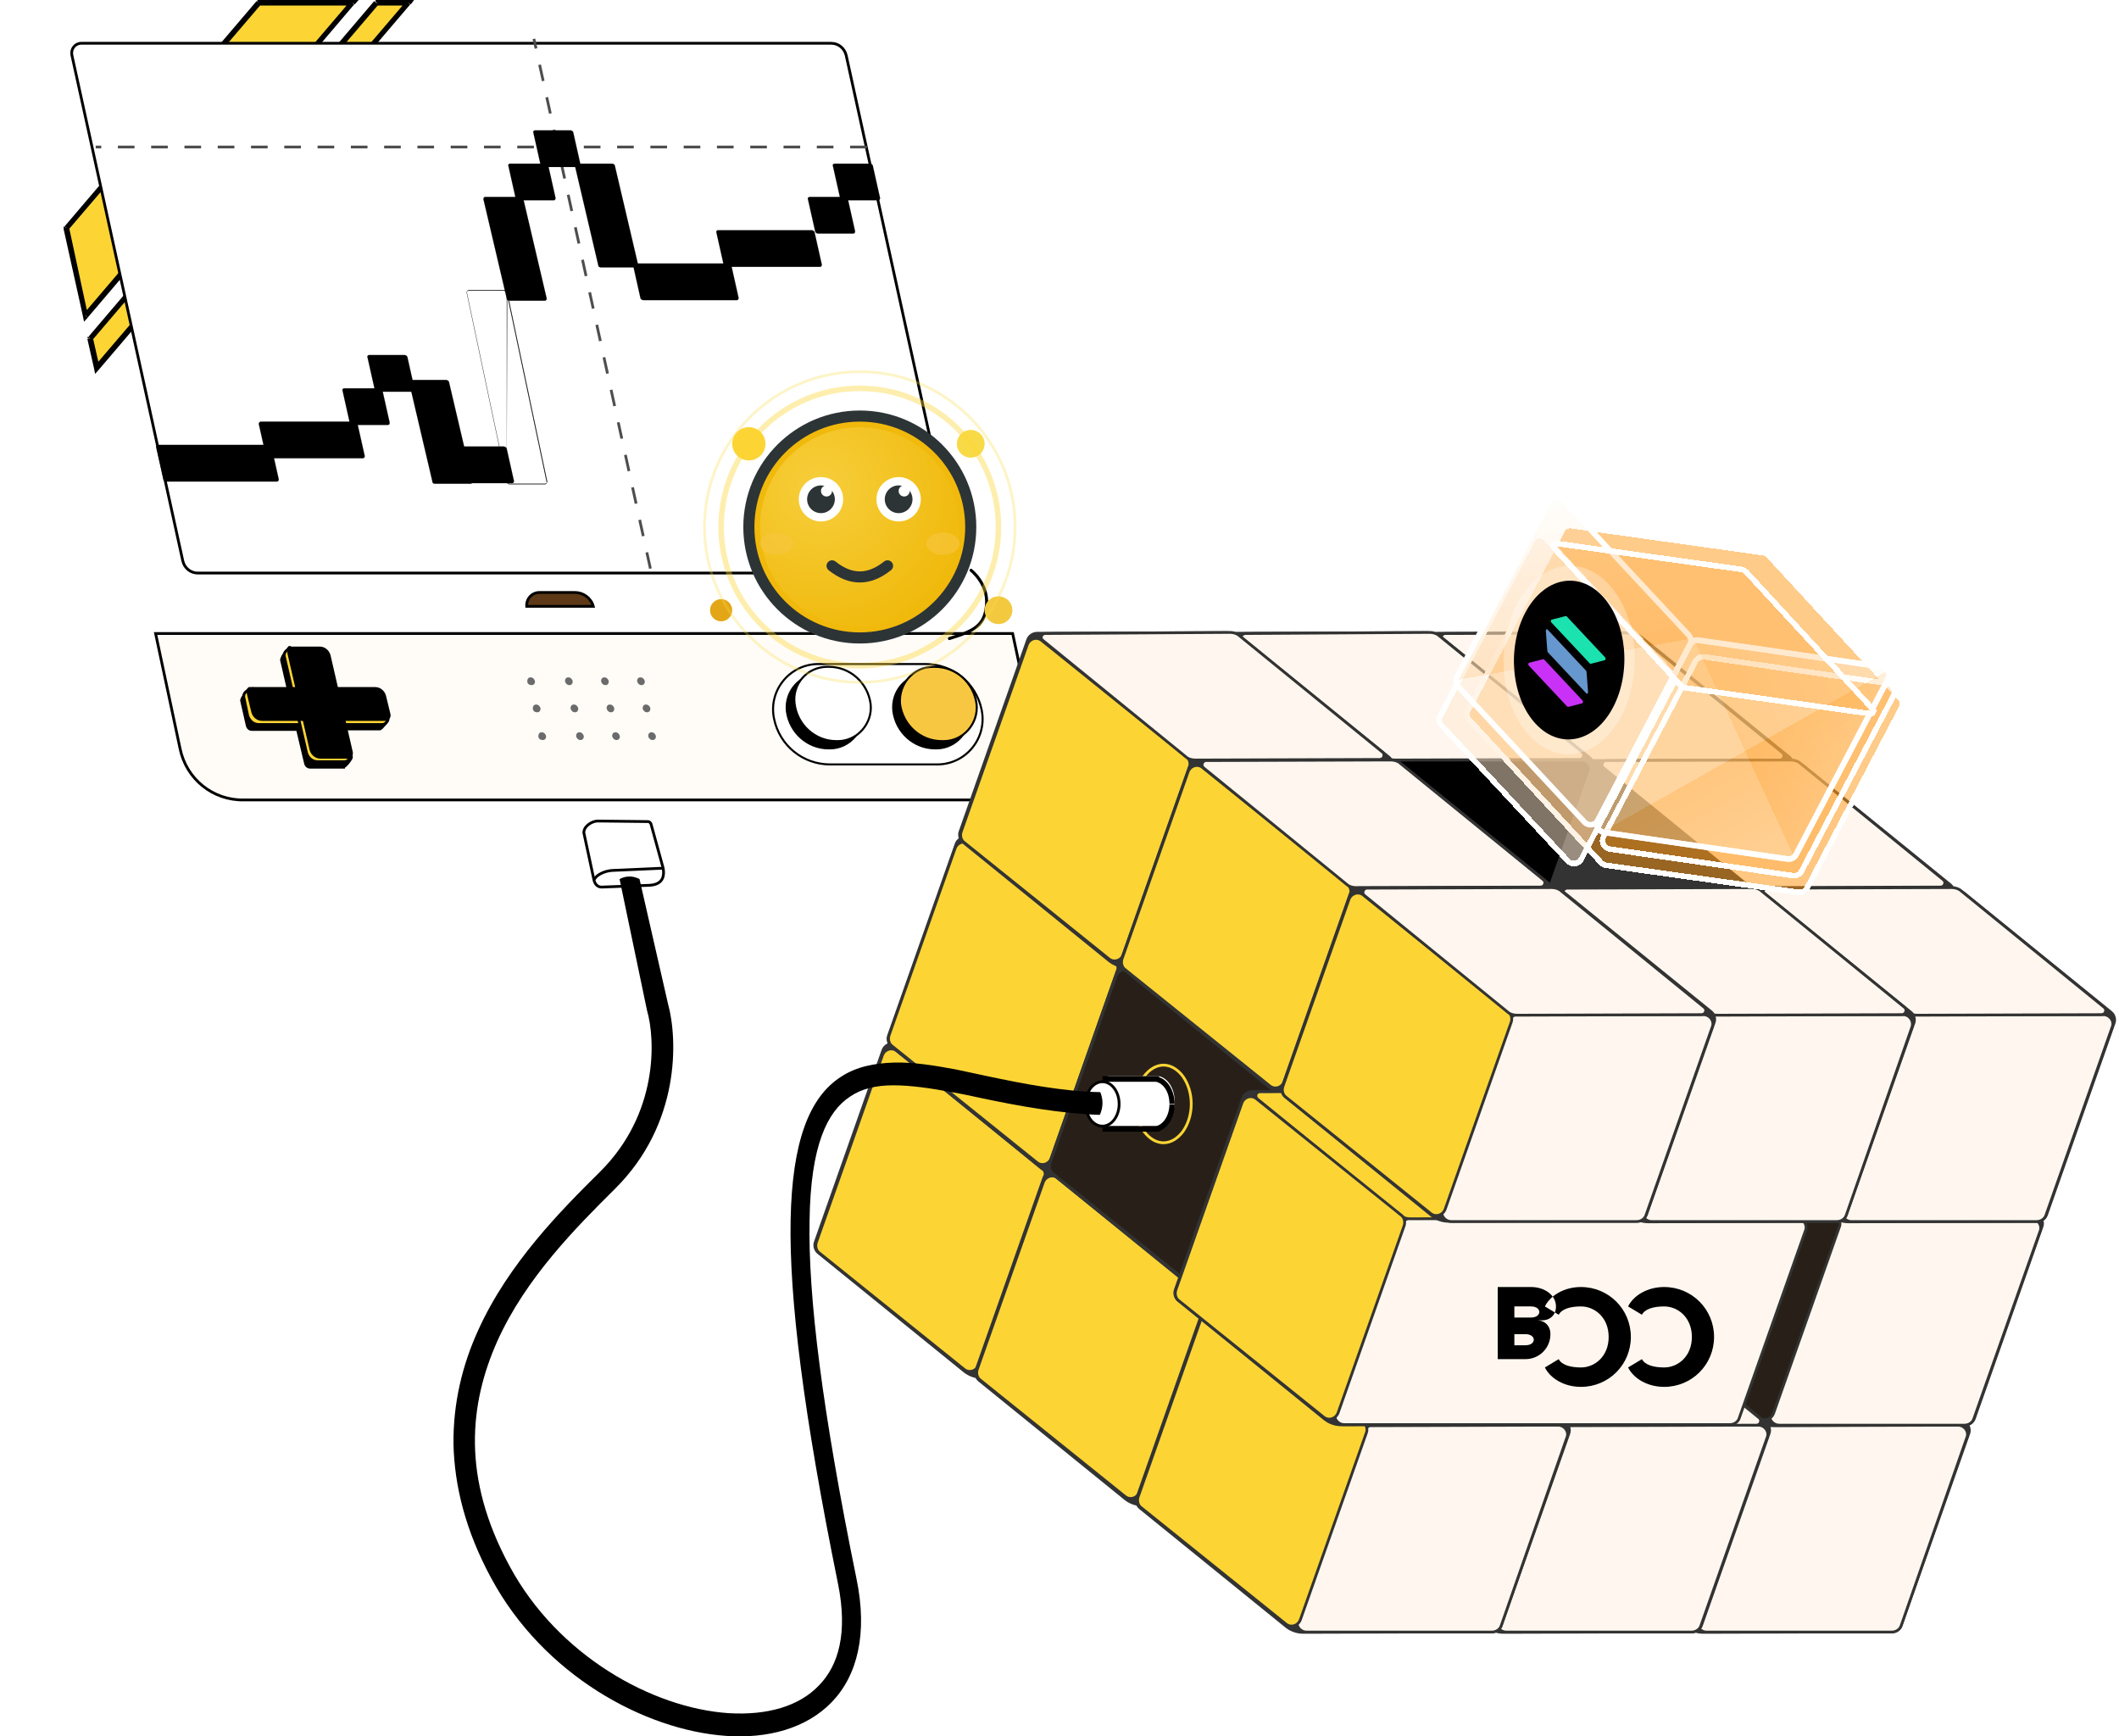<svg width="382" height="313" viewBox="0 0 382 313" fill="none" xmlns="http://www.w3.org/2000/svg">
<g id="Group 1321318929">
<path id="Vector_13" d="M32.451 134.899L28.051 114.199H182.551L186.951 134.799C187.951 139.599 184.351 144.199 179.351 144.199H43.951C38.351 144.299 33.551 140.399 32.451 134.899Z" fill="#FFFCF7" stroke="black" stroke-width="0.5"/>
<path id="Vector_14" d="M66.951 125.899C67.351 125.899 67.651 126.099 67.851 126.399C67.951 126.499 67.951 126.599 67.951 126.699C68.051 126.799 68.051 126.899 68.151 127.099L69.951 129.599V129.699C69.951 129.799 69.851 129.999 69.651 130.199C69.551 130.399 69.351 130.599 69.151 130.799C68.951 130.999 68.851 131.199 68.651 131.299C68.551 131.399 68.551 131.399 68.451 131.399H62.151L60.251 125.199L66.951 125.899ZM59.851 125.299L61.751 131.499H53.651L52.051 124.699L59.851 125.299ZM53.751 131.999H61.951L63.351 136.399C63.351 136.399 63.351 136.399 63.351 136.499C63.351 136.599 63.251 136.699 63.251 136.799C63.151 136.999 62.951 137.199 62.751 137.499C62.551 137.699 62.351 137.999 62.151 138.099C62.051 138.199 61.951 138.199 61.951 138.299H61.851H55.951C55.451 138.299 55.151 137.999 55.051 137.499L53.751 131.999ZM51.551 124.599L53.151 131.499H45.451C44.951 131.499 44.651 131.199 44.551 130.699L43.551 126.299V126.199C43.551 126.099 43.651 125.999 43.651 125.899C43.751 125.699 43.951 125.399 44.151 125.099C44.351 124.799 44.551 124.499 44.751 124.299C44.851 124.199 44.951 124.099 44.951 124.099C44.951 124.099 44.951 124.099 45.051 124.099L51.551 124.599ZM59.651 124.799L51.951 124.199L50.751 118.999C50.751 118.999 50.751 118.999 50.751 118.899C50.751 118.799 50.851 118.699 50.851 118.599C50.951 118.399 51.051 118.099 51.251 117.899C51.451 117.599 51.551 117.399 51.751 117.199C51.951 116.999 52.051 116.799 52.151 116.699C52.151 116.699 52.151 116.699 52.251 116.699L56.551 118.299C56.651 118.399 56.851 118.399 56.951 118.399C56.951 118.399 56.951 118.399 57.051 118.399C57.151 118.399 57.251 118.399 57.351 118.499C57.651 118.599 57.951 118.899 58.051 119.199L59.651 124.799Z" fill="black" stroke="black" stroke-width="0.5"/>
<path id="Vector_15" d="M43.951 125.7C43.851 125.1 44.251 124.5 44.951 124.5H67.051C67.951 124.5 68.751 125.1 69.051 126.1L69.851 129.4C69.951 130 69.551 130.6 68.851 130.6H46.651C45.751 130.6 44.951 130 44.651 129L43.951 125.7Z" fill="#FCD535" stroke="black" stroke-width="0.5"/>
<path id="Vector_16" d="M51.25 118.302C51.15 117.702 51.55 117.102 52.25 117.102H57.05C57.95 117.102 58.75 117.702 59.05 118.702L63.05 136.102C63.15 136.702 62.75 137.302 62.05 137.302H57.25C56.35 137.302 55.55 136.702 55.25 135.702L51.25 118.302Z" fill="#FCD535" stroke="black" stroke-width="0.5"/>
<path id="Vector_17" d="M45.55 124.102H67.65C68.45 124.102 69.15 124.702 69.35 125.502L70.15 128.802C70.25 129.302 69.85 129.702 69.45 129.702H47.25C46.45 129.702 45.75 129.102 45.55 128.302L44.75 125.002C44.65 124.502 45.05 124.102 45.55 124.102Z" fill="black" stroke="black" stroke-width="0.5"/>
<path id="Vector_18" d="M52.851 116.801H57.651C58.451 116.801 59.151 117.401 59.351 118.201L63.351 135.601C63.451 136.101 63.151 136.501 62.651 136.501H57.751C56.951 136.501 56.251 135.901 56.051 135.101L52.051 117.701C52.051 117.201 52.351 116.801 52.851 116.801Z" fill="black" stroke="black" stroke-width="0.5"/>
<path id="Vector_19" d="M103.65 106.801C105.15 106.801 106.55 107.801 106.95 109.301H94.95C94.85 108.001 95.85 106.801 97.25 106.801H103.65Z" fill="#5E3917" stroke="black" stroke-width="0.5"/>
<path id="Vector_20" fill-rule="evenodd" clip-rule="evenodd" d="M11.949 41.1L46.649 0.5H63.549L15.349 56.9L11.949 41.1ZM17.449 66.3L16.249 61L67.949 0.5H73.649L17.449 66.3Z" fill="#FCD535"/>
<path id="Vector_21" d="M11.949 41.1L11.549 40.8L11.449 41L11.549 41.2L11.949 41.1ZM46.649 0.5V0H46.449L46.349 0.2L46.649 0.5ZM63.549 0.5L63.949 0.8L64.649 0H63.549V0.5ZM15.349 56.9L14.949 57L15.149 58L15.849 57.2L15.349 56.9ZM17.449 66.3L16.949 66.4L17.149 67.4L17.849 66.6L17.449 66.3ZM16.249 61L15.849 60.7L15.749 60.8L15.849 61H16.249ZM67.949 0.5V0H67.749L67.649 0.2L67.949 0.5ZM73.649 0.5L74.049 0.8L74.649 0H73.549V0.5H73.649ZM12.349 41.4L47.049 0.8L46.249 0.2L11.649 40.8L12.349 41.4ZM46.649 1H63.549V0H46.649V1ZM63.149 0.2L15.049 56.6L15.849 57.2L63.849 0.8L63.149 0.2ZM15.849 56.8L12.449 41L11.449 41.2L14.949 57L15.849 56.8ZM17.949 66.2L16.749 60.9L15.749 61.1L16.949 66.4L17.949 66.2ZM16.649 61.3L68.249 0.8L67.449 0.2L15.949 60.7L16.649 61.3ZM67.949 1H73.649V0H67.949V1ZM73.249 0.2L17.049 66L17.849 66.6L73.949 0.8L73.249 0.2Z" fill="black"/>
<path id="Vector_22" d="M14.651 7.801H149.851C151.151 7.801 152.251 8.701 152.551 10.001L172.551 101.201C172.751 102.301 171.951 103.301 170.851 103.301H35.651C34.351 103.301 33.251 102.401 32.951 101.101L12.951 9.901C12.751 8.801 13.551 7.801 14.651 7.801Z" fill="white" stroke="black" stroke-width="0.5"/>
<path id="Vector_23" d="M147.55 119.699H166.85C171.75 119.699 175.95 123.099 176.95 127.899C178.05 132.999 174.15 137.799 168.95 137.799H149.65C144.75 137.799 140.55 134.399 139.55 129.599C138.45 124.499 142.35 119.699 147.55 119.699Z" fill="white" stroke="black" stroke-width="0.368"/>
<path id="Vector_24" d="M147.751 121.5H148.051C151.851 121.5 155.051 124.4 155.551 128.2C155.951 131.7 153.151 134.9 149.651 134.9H149.351C145.551 134.9 142.351 132 141.851 128.2C141.451 124.6 144.251 121.5 147.751 121.5Z" fill="black" stroke="black" stroke-width="0.368"/>
<path id="Vector_25" d="M149.149 120.199H149.449C153.249 120.199 156.449 123.099 156.949 126.899C157.349 130.399 154.549 133.599 151.049 133.599H150.749C146.949 133.599 143.749 130.699 143.249 126.899C142.749 123.299 145.549 120.199 149.149 120.199Z" fill="white" stroke="black" stroke-width="0.368"/>
<path id="Vector_26" d="M166.949 121.5H167.249C171.049 121.5 174.249 124.4 174.749 128.2C175.149 131.7 172.349 134.9 168.849 134.9H168.549C164.749 134.9 161.549 132 161.049 128.2C160.649 124.6 163.349 121.5 166.949 121.5Z" fill="black" stroke="black" stroke-width="0.368"/>
<path id="Vector_27" d="M168.249 120.199H168.549C172.349 120.199 175.549 123.099 176.049 126.899C176.449 130.399 173.649 133.599 170.149 133.599H169.749C165.949 133.599 162.749 130.699 162.249 126.899C161.949 123.299 164.649 120.199 168.249 120.199Z" fill="#F8C742" stroke="black" stroke-width="0.368"/>
<path id="Vector_28" d="M95.051 122.802C95.051 122.402 95.251 122.102 95.651 122.102C96.051 122.102 96.351 122.402 96.451 122.802C96.451 123.202 96.251 123.502 95.851 123.502C95.351 123.502 95.051 123.202 95.051 122.802Z" fill="#6B6B6B"/>
<path id="Vector_29" d="M101.85 122.802C101.85 122.402 102.05 122.102 102.45 122.102C102.85 122.102 103.15 122.402 103.25 122.802C103.25 123.202 103.05 123.502 102.65 123.502C102.25 123.502 101.95 123.202 101.85 122.802Z" fill="#6B6B6B"/>
<path id="Vector_30" d="M108.35 122.802C108.35 122.402 108.55 122.102 108.95 122.102C109.35 122.102 109.65 122.402 109.75 122.802C109.75 123.202 109.55 123.502 109.15 123.502C108.75 123.502 108.45 123.202 108.35 122.802Z" fill="#6B6B6B"/>
<path id="Vector_31" d="M114.85 122.802C114.85 122.402 115.05 122.102 115.45 122.102C115.85 122.102 116.15 122.402 116.25 122.802C116.25 123.202 116.05 123.502 115.65 123.502C115.25 123.502 114.95 123.202 114.85 122.802Z" fill="#6B6B6B"/>
<path id="Vector_32" d="M96.051 127.7C96.051 127.3 96.251 127 96.651 127C97.051 127 97.351 127.3 97.451 127.7C97.451 128.1 97.251 128.4 96.851 128.4C96.351 128.4 96.051 128.1 96.051 127.7Z" fill="#6B6B6B"/>
<path id="Vector_33" d="M102.85 127.7C102.85 127.3 103.05 127 103.45 127C103.85 127 104.15 127.3 104.25 127.7C104.25 128.1 104.05 128.4 103.65 128.4C103.25 128.4 102.95 128.1 102.85 127.7Z" fill="#6B6B6B"/>
<path id="Vector_34" d="M109.35 127.7C109.35 127.3 109.55 127 109.95 127C110.35 127 110.65 127.3 110.75 127.7C110.75 128.1 110.55 128.4 110.15 128.4C109.75 128.4 109.45 128.1 109.35 127.7Z" fill="#6B6B6B"/>
<path id="Vector_35" d="M115.85 127.7C115.85 127.3 116.05 127 116.45 127C116.85 127 117.15 127.3 117.25 127.7C117.25 128.1 117.05 128.4 116.65 128.4C116.25 128.4 115.95 128.1 115.85 127.7Z" fill="#6B6B6B"/>
<path id="Vector_36" d="M97.051 132.7C97.051 132.3 97.251 132 97.651 132C98.051 132 98.351 132.3 98.451 132.7C98.451 133.1 98.251 133.4 97.851 133.4C97.351 133.4 97.051 133.1 97.051 132.7Z" fill="#6B6B6B"/>
<path id="Vector_37" d="M103.85 132.7C103.85 132.3 104.05 132 104.45 132C104.85 132 105.15 132.3 105.25 132.7C105.25 133.1 105.05 133.4 104.65 133.4C104.25 133.4 103.95 133.1 103.85 132.7Z" fill="#6B6B6B"/>
<path id="Vector_38" d="M110.35 132.7C110.35 132.3 110.55 132 110.95 132C111.35 132 111.65 132.3 111.75 132.7C111.75 133.1 111.55 133.4 111.15 133.4C110.75 133.4 110.45 133.1 110.35 132.7Z" fill="#6B6B6B"/>
<path id="Vector_39" d="M116.85 132.7C116.85 132.3 117.05 132 117.45 132C117.85 132 118.15 132.3 118.25 132.7C118.25 133.1 118.05 133.4 117.65 133.4C117.25 133.4 116.95 133.1 116.85 132.7Z" fill="#6B6B6B"/>
<path id="Vector_40" d="M117.25 102.5L96.25 7" stroke="#4E4E4E" stroke-width="0.5" stroke-dasharray="3 3"/>
<path id="Vector_41" d="M156.25 26.5H17.25" stroke="#4E4E4E" stroke-width="0.5" stroke-dasharray="3 3"/>
<path id="Vector_42" d="M28.55 80.199H48.45C48.65 80.199 48.95 80.399 48.95 80.599L50.25 86.399C50.25 86.599 50.15 86.799 49.95 86.799H29.95C29.75 86.799 29.45 86.599 29.45 86.399L28.15 80.599C28.15 80.399 28.35 80.199 28.55 80.199Z" fill="black" stroke="black" stroke-width="0.022"/>
<path id="Vector_43" d="M47.05 76H63.95C64.15 76 64.45 76.2 64.45 76.4L65.75 82.2C65.75 82.4 65.65 82.6 65.45 82.6H48.45C48.25 82.6 47.95 82.4 47.95 82.2L46.65 76.4C46.65 76.2 46.85 76 47.05 76Z" fill="black" stroke="black" stroke-width="0.022"/>
<path id="Vector_44" d="M129.45 41.5H146.35C146.55 41.5 146.85 41.7 146.85 41.9L148.15 47.7C148.15 47.9 148.05 48.1 147.85 48.1H130.95C130.75 48.1 130.45 47.9 130.45 47.7L129.15 41.9C129.05 41.7 129.25 41.5 129.45 41.5Z" fill="black" stroke="black" stroke-width="0.022"/>
<path id="Vector_45" d="M114.45 47.5H131.35C131.55 47.5 131.85 47.7 131.85 47.9L133.15 53.7C133.15 53.9 133.05 54.1 132.85 54.1H115.95C115.75 54.1 115.45 53.9 115.45 53.7L114.15 47.9C114.05 47.7 114.25 47.5 114.45 47.5Z" fill="black" stroke="black" stroke-width="0.022"/>
<path id="Vector_46" d="M62.049 70H68.449C68.649 70 68.949 70.2 68.949 70.4L70.249 76.2C70.249 76.4 70.149 76.6 69.949 76.6H63.549C63.349 76.6 63.049 76.4 63.049 76.2L61.749 70.4C61.649 70.2 61.849 70 62.049 70Z" fill="black" stroke="black" stroke-width="0.022"/>
<path id="Vector_47" d="M91.95 29.5H98.35C98.55 29.5 98.85 29.7 98.85 29.9L100.15 35.7C100.15 35.9 100.05 36.1 99.85 36.1H93.45C93.25 36.1 92.95 35.9 92.95 35.7L91.65 29.9C91.55 29.7 91.75 29.5 91.95 29.5Z" fill="black" stroke="black" stroke-width="0.022"/>
<path id="Vector_48" d="M145.95 35.5H152.35C152.55 35.5 152.85 35.7 152.85 35.9L154.15 41.7C154.15 41.9 154.05 42.1 153.85 42.1H147.45C147.25 42.1 146.95 41.9 146.95 41.7L145.65 35.9C145.55 35.7 145.75 35.5 145.95 35.5Z" fill="black" stroke="black" stroke-width="0.022"/>
<path id="Vector_49" d="M66.549 64H72.949C73.149 64 73.449 64.2 73.449 64.4L74.749 70.2C74.749 70.4 74.649 70.6 74.449 70.6H68.049C67.849 70.6 67.549 70.4 67.549 70.2L66.249 64.4C66.149 64.2 66.349 64 66.549 64Z" fill="black" stroke="black" stroke-width="0.022"/>
<path id="Vector_50" d="M96.45 23.5H102.85C103.05 23.5 103.35 23.7 103.35 23.9L104.65 29.7C104.65 29.9 104.55 30.1 104.35 30.1H97.95C97.75 30.1 97.45 29.9 97.45 29.7L96.15 23.9C96.05 23.7 96.25 23.5 96.45 23.5Z" fill="black" stroke="black" stroke-width="0.022"/>
<path id="Vector_51" d="M150.45 29.5H156.85C157.05 29.5 157.35 29.7 157.35 29.9L158.65 35.7C158.65 35.9 158.55 36.1 158.35 36.1H151.95C151.75 36.1 151.45 35.9 151.45 35.7L150.15 29.9C150.05 29.7 150.25 29.5 150.45 29.5Z" fill="black" stroke="black" stroke-width="0.022"/>
<path id="Vector_52" d="M82.95 80.5H90.85C91.05 80.5 91.35 80.7 91.35 80.9L92.65 86.7C92.65 86.9 92.55 87.1 92.35 87.1H84.45C84.25 87.1 83.95 86.9 83.95 86.7L82.65 80.9C82.55 80.7 82.75 80.5 82.95 80.5Z" fill="black" stroke="black" stroke-width="0.022"/>
<path id="Vector_53" d="M77.95 86.8L73.75 68.9C73.75 68.7 73.85 68.5 74.05 68.5H80.45C80.65 68.5 80.95 68.7 80.95 68.9L85.15 86.8C85.15 87 85.05 87.2 84.85 87.2H78.45C78.15 87.2 77.95 87.1 77.95 86.8Z" fill="black" stroke="black" stroke-width="0.022"/>
<path id="Vector_54" d="M91.35 53.8L87.15 35.9C87.15 35.7 87.25 35.5 87.45 35.5H93.85C94.05 35.5 94.35 35.7 94.35 35.9L98.55 53.8C98.55 54 98.45 54.2 98.25 54.2H91.85C91.65 54.2 91.35 54.1 91.35 53.8Z" fill="black" stroke="black" stroke-width="0.022"/>
<path id="Vector_55" d="M107.85 47.8L103.65 29.9C103.65 29.7 103.75 29.5 103.95 29.5H110.35C110.55 29.5 110.85 29.7 110.85 29.9L115.05 47.8C115.05 48 114.95 48.2 114.75 48.2H108.35C108.15 48.2 107.85 48.1 107.85 47.8Z" fill="black" stroke="black" stroke-width="0.022"/>
<g id="Vector_56">
<path d="M91.35 86.801L84.15 52.701C84.15 52.501 84.25 52.301 84.55 52.301H90.95C91.25 52.301 91.45 52.501 91.45 52.701M91.35 86.801C91.45 87.001 91.65 87.201 91.85 87.201H98.25C98.45 87.201 98.65 87.001 98.65 86.801L91.45 52.701M91.35 52.801L98.55 86.901C98.55 87.101 98.45 87.301 98.25 87.301H91.85C91.65 87.301 91.35 87.101 91.35 86.901M91.35 52.801C91.25 52.601 91.05 52.401 90.85 52.401H84.45C84.25 52.401 84.05 52.601 84.15 52.801L91.35 86.901" fill="black"/>
<path d="M91.35 86.801L84.15 52.701C84.15 52.501 84.25 52.301 84.55 52.301H90.95C91.25 52.301 91.45 52.501 91.45 52.701L98.65 86.801C98.65 87.001 98.45 87.201 98.25 87.201H91.85C91.65 87.201 91.45 87.001 91.35 86.801ZM91.35 52.801L98.55 86.901C98.55 87.101 98.45 87.301 98.25 87.301H91.85C91.65 87.301 91.35 87.101 91.35 86.901L84.15 52.801C84.05 52.601 84.25 52.401 84.45 52.401H90.85C91.05 52.401 91.25 52.601 91.35 52.801Z" stroke="black" stroke-width="0.022"/>
</g>
<path id="Vector_57" d="M175.05 102.801C175.05 102.801 178.15 105.201 177.85 109.001C177.55 112.701 175.75 113.701 171.15 115.101" stroke="black" stroke-width="0.55" stroke-miterlimit="10" stroke-linecap="round" stroke-linejoin="round"/>

<!-- 可爱的现代风格角色 - 适配BSC配色 -->
<!-- 主体 -->
<circle cx="155" cy="95" r="20" fill="#F0B90B" stroke="#2D3436" stroke-width="2"/>
<!-- 渐变效果 -->
<circle cx="155" cy="95" r="18" fill="url(#characterGradient)" opacity="0.8"/>
<!-- 眼睛 -->
<circle cx="148" cy="90" r="4" fill="#FFFFFF"/>
<circle cx="162" cy="90" r="4" fill="#FFFFFF"/>
<circle cx="148" cy="90" r="2.5" fill="#2D3436"/>
<circle cx="162" cy="90" r="2.5" fill="#2D3436"/>
<!-- 眼睛高光 -->
<circle cx="149" cy="88.5" r="1" fill="#FFFFFF"/>
<circle cx="163" cy="88.5" r="1" fill="#FFFFFF"/>
<!-- 腮红 -->
<ellipse cx="140" cy="98" rx="3" ry="2" fill="#F8C742" opacity="0.6"/>
<ellipse cx="170" cy="98" rx="3" ry="2" fill="#F8C742" opacity="0.6"/>
<!-- 嘴巴 -->
<path d="M150 102 Q155 106 160 102" stroke="#2D3436" stroke-width="2" fill="none" stroke-linecap="round"/>
<!-- 装饰元素 -->
<circle cx="135" cy="80" r="3" fill="#FCD535"/>
<circle cx="175" cy="80" r="2.5" fill="#F8DA47"/>
<circle cx="130" cy="110" r="2" fill="#E3A616"/>
<circle cx="180" cy="110" r="2.5" fill="#F3C940"/>
<!-- 光环效果 -->
<circle cx="155" cy="95" r="25" fill="none" stroke="#FCD535" stroke-width="1" opacity="0.4"/>
<circle cx="155" cy="95" r="28" fill="none" stroke="#F8DA47" stroke-width="0.5" opacity="0.3"/>

<!-- 定义渐变 -->
<defs>
  <radialGradient id="characterGradient" cx="0.3" cy="0.3" r="0.8">
    <stop offset="0%" stop-color="#F8D347"/>
    <stop offset="100%" stop-color="#F0B90B"/>
  </radialGradient>
</defs>
<path id="Vector_92" d="M107.75 148L116.85 148.1C117.05 148.1 117.25 148.3 117.35 148.5L119.55 156.5C120.05 159.3 117.95 159.6 116.65 159.6L108.65 159.9C107.45 160 107.15 159 107.05 158.5L105.25 150.1C105.25 148.9 106.75 148 107.75 148Z" fill="white" stroke="black" stroke-width="0.5"/>
<path id="Vector_93" d="M119.55 156.5L110.55 156.9C109.75 156.9 107.85 157.3 107.15 158.5" stroke="black" stroke-width="0.5"/>
<path id="Vector_94" d="M270.15 188.901C269.25 188.201 268.15 187.801 266.95 187.801L232.95 187.901C232.15 187.901 231.35 188.401 231.05 189.201L218.85 223.801C218.55 224.601 218.85 225.501 219.45 226.001L245.85 247.401C246.75 248.101 247.85 248.501 249.05 248.501L283.05 248.401C283.85 248.401 284.65 247.901 284.95 247.101L297.15 212.501C297.45 211.701 297.15 210.801 296.55 210.301L270.15 188.901Z" fill="#333333"/>
<path id="Vector_95" d="M261.549 211H294.949C296.149 211 297.049 212.2 296.549 213.3L284.749 247.1C284.549 247.8 283.849 248.3 283.049 248.3H249.649C248.449 248.3 247.549 247.1 248.049 246L259.949 212.3C260.149 211.5 260.849 211 261.549 211Z" fill="#FFF7EF" stroke="#333333" stroke-width="0.5"/>
<path id="Vector_96" d="M259.851 210.398L233.851 189.498C232.951 188.698 231.551 189.098 231.151 190.298L219.251 223.998C219.051 224.698 219.251 225.498 219.851 225.898L245.851 246.798C246.751 247.598 248.151 247.198 248.551 245.998L260.451 212.298C260.651 211.598 260.451 210.898 259.851 210.398Z" fill="#FCD535" stroke="#333333" stroke-width="0.5"/>
<path id="Vector_97" d="M234.449 188.202L267.749 188.102C268.349 188.102 269.049 188.302 269.449 188.702L295.249 209.702C295.749 210.102 295.449 211.002 294.749 211.002L261.449 211.102C260.849 211.102 260.149 210.902 259.749 210.502L233.949 189.502C233.449 189.102 233.749 188.202 234.449 188.202Z" fill="#FFF7EF" stroke="#333333" stroke-width="0.5"/>
<path id="Vector_98" d="M283.349 151.702C282.449 151.002 281.349 150.602 280.149 150.602L246.149 150.702C245.349 150.702 244.549 151.202 244.249 152.002L232.049 186.602C231.749 187.402 232.049 188.302 232.649 188.802L259.049 210.202C259.949 210.902 261.049 211.302 262.249 211.302L296.249 211.202C297.049 211.202 297.849 210.702 298.149 209.902L310.349 175.302C310.649 174.502 310.349 173.602 309.749 173.102L283.349 151.702Z" fill="#333333"/>
<path id="Vector_99" d="M274.751 173.801H308.151C309.351 173.801 310.151 175.001 309.751 176.101L297.851 209.801C297.651 210.501 296.951 211.001 296.151 211.001H262.751C261.551 211.001 260.651 209.801 261.151 208.701L273.051 175.001C273.351 174.201 273.951 173.801 274.751 173.801Z" fill="#FFF7EF" stroke="#333333" stroke-width="0.5"/>
<path id="Vector_100" d="M272.95 173.101L246.95 152.201C246.05 151.401 244.65 151.801 244.25 153.001L232.35 186.701C232.15 187.401 232.35 188.201 232.95 188.601L258.95 209.501C259.85 210.301 261.25 209.901 261.65 208.701L273.55 175.001C273.75 174.401 273.55 173.601 272.95 173.101Z" fill="#FCD535" stroke="#333333" stroke-width="0.5"/>
<path id="Vector_101" d="M247.549 150.901L280.849 150.801C281.449 150.801 282.149 151.001 282.549 151.401L308.349 172.401C308.849 172.801 308.549 173.701 307.849 173.701L274.549 173.801C273.949 173.801 273.249 173.601 272.849 173.201L247.049 152.201C246.549 151.801 246.849 150.901 247.549 150.901Z" fill="#FFF7EF" stroke="#333333" stroke-width="0.5"/>
<path id="Vector_102" d="M296.349 114.901C295.449 114.201 294.349 113.801 293.149 113.801L259.149 113.901C258.349 113.901 257.549 114.401 257.249 115.201L245.049 149.801C244.749 150.601 245.049 151.501 245.649 152.001L272.049 173.401C272.949 174.101 274.049 174.501 275.249 174.501L309.249 174.401C310.049 174.401 310.849 173.901 311.149 173.101L323.349 138.501C323.649 137.701 323.349 136.801 322.749 136.301L296.349 114.901Z" fill="#333333"/>
<path id="Vector_103" d="M287.751 137H321.151C322.351 137 323.251 138.2 322.751 139.3L310.851 173C310.651 173.7 309.951 174.2 309.151 174.2H275.751C274.551 174.2 273.751 173 274.151 171.9L286.051 138.2C286.351 137.4 286.951 137 287.751 137Z" fill="#FFF7EF" stroke="#333333" stroke-width="0.5"/>
<path id="Vector_104" d="M285.95 136.398L259.95 115.498C259.05 114.698 257.65 115.098 257.25 116.298L245.35 149.998C245.15 150.698 245.35 151.498 245.95 151.898L271.95 172.798C272.85 173.598 274.25 173.198 274.65 171.998L286.55 138.298C286.75 137.598 286.55 136.798 285.95 136.398Z" fill="#FCD535" stroke="#333333" stroke-width="0.5"/>
<path id="Vector_105" d="M260.549 114.202L293.849 114.102C294.449 114.102 295.149 114.302 295.549 114.702L321.349 135.702C321.849 136.102 321.549 137.002 320.849 137.002L287.549 137.102C286.949 137.102 286.249 136.902 285.849 136.502L260.049 115.502C259.549 115.102 259.849 114.202 260.549 114.202Z" fill="#FFF7EF" stroke="#333333" stroke-width="0.5"/>
<path id="Vector_106" d="M299.15 211.901C298.25 211.201 297.15 210.801 295.95 210.801L261.95 210.901C261.15 210.901 260.35 211.401 260.05 212.201L247.85 246.801C247.55 247.601 247.85 248.501 248.45 249.001L274.85 270.401C275.75 271.101 276.85 271.501 278.05 271.501L312.05 271.401C312.85 271.401 313.65 270.901 313.95 270.101L326.15 235.501C326.45 234.701 326.15 233.801 325.55 233.301L299.15 211.901Z" fill="#333333"/>
<path id="Vector_107" d="M290.549 234H323.949C325.149 234 326.049 235.2 325.549 236.3L313.749 270C313.549 270.7 312.849 271.2 312.049 271.2H278.649C277.449 271.2 276.549 270 277.049 268.9L288.949 235.2C289.149 234.4 289.849 234 290.549 234Z" fill="#FFF7EF" stroke="#333333" stroke-width="0.5"/>
<path id="Vector_108" d="M288.851 233.398L262.851 212.498C261.951 211.698 260.551 212.098 260.151 213.298L248.251 246.998C248.051 247.698 248.251 248.498 248.851 248.898L274.851 269.798C275.751 270.598 277.151 270.198 277.551 268.998L289.451 235.298C289.651 234.598 289.451 233.798 288.851 233.398Z" fill="#FCD535" stroke="#333333" stroke-width="0.5"/>
<path id="Vector_109" d="M263.449 211.2L296.749 211C297.349 211 298.049 211.2 298.449 211.6L324.249 232.6C324.749 233 324.449 233.9 323.749 233.9L290.449 234C289.849 234 289.149 233.8 288.749 233.4L262.949 212.4C262.449 212 262.749 211.2 263.449 211.2Z" fill="#FFF7EF" stroke="#333333" stroke-width="0.5"/>
<path id="Vector_110" d="M312.349 174.702C311.449 174.002 310.349 173.602 309.149 173.602L275.149 173.702C274.349 173.702 273.549 174.202 273.249 175.002L261.049 209.602C260.749 210.402 261.049 211.302 261.649 211.802L288.049 233.202C288.949 233.902 290.049 234.302 291.249 234.302L325.249 234.202C326.049 234.202 326.849 233.702 327.149 232.902L339.349 198.302C339.649 197.502 339.349 196.602 338.749 196.102L312.349 174.702Z" fill="#333333"/>
<path id="Vector_111" d="M303.751 196.699H337.151C338.351 196.699 339.251 197.899 338.751 198.999L326.851 232.699C326.651 233.399 325.951 233.899 325.151 233.899H291.751C290.551 233.899 289.651 232.699 290.151 231.599L302.051 197.899C302.351 197.199 302.951 196.699 303.751 196.699Z" fill="#FFF7EF" stroke="#333333" stroke-width="0.5"/>
<path id="Vector_112" d="M301.95 196.101L275.95 175.201C275.05 174.401 273.65 174.801 273.25 176.001L261.35 209.701C261.15 210.401 261.35 211.201 261.95 211.601L287.95 232.501C288.85 233.301 290.25 232.901 290.65 231.701L302.55 198.001C302.75 197.401 302.55 196.601 301.95 196.101Z" fill="#FCD535" stroke="#333333" stroke-width="0.5"/>
<path id="Vector_113" d="M276.549 173.901L309.849 173.801C310.449 173.801 311.149 174.001 311.549 174.401L337.349 195.401C337.849 195.801 337.549 196.701 336.849 196.701L303.549 196.801C302.949 196.801 302.249 196.601 301.849 196.201L276.049 175.201C275.549 174.801 275.849 173.901 276.549 173.901Z" fill="#FFF7EF" stroke="#333333" stroke-width="0.5"/>
<path id="Vector_114" d="M325.349 137.901C324.449 137.201 323.349 136.801 322.149 136.801L288.149 136.901C287.349 136.901 286.549 137.401 286.249 138.201L274.049 172.801C273.749 173.601 274.049 174.501 274.649 175.001L301.049 196.401C301.949 197.101 303.049 197.501 304.249 197.501L338.249 197.401C339.049 197.401 339.849 196.901 340.149 196.101L352.349 161.501C352.649 160.701 352.349 159.801 351.749 159.301L325.349 137.901Z" fill="#333333"/>
<path id="Vector_115" d="M316.751 159.898H350.151C351.351 159.898 352.251 161.098 351.751 162.198L339.851 195.998C339.651 196.698 338.951 197.198 338.151 197.198H304.751C303.551 197.198 302.751 195.998 303.151 194.898L315.051 161.198C315.351 160.398 315.951 159.898 316.751 159.898Z" fill="#FFF7EF" stroke="#333333" stroke-width="0.5"/>
<path id="Vector_116" d="M314.95 159.301L288.95 138.401C288.05 137.601 286.65 138.001 286.25 139.201L274.35 172.901C274.15 173.601 274.35 174.401 274.95 174.801L300.95 195.701C301.85 196.501 303.25 196.101 303.65 194.901L315.55 161.201C315.75 160.601 315.55 159.801 314.95 159.301Z" fill="#333333" stroke="#333333" stroke-width="0.5"/>
<path id="Vector_117" d="M289.549 137.1L322.849 137C323.449 137 324.149 137.2 324.549 137.6L350.349 158.6C350.849 159 350.549 159.9 349.849 159.9L316.549 160C315.949 160 315.249 159.8 314.849 159.4L289.049 138.4C288.549 138 288.849 137.1 289.549 137.1Z" fill="#FFF7EF" stroke="#333333" stroke-width="0.5"/>
<path id="Vector_118" d="M328.15 234.901C327.25 234.201 326.15 233.801 324.95 233.801L290.95 233.901C290.15 233.901 289.35 234.401 289.05 235.201L276.85 269.801C276.55 270.601 276.85 271.501 277.45 272.001L303.85 293.401C304.75 294.101 305.85 294.501 307.05 294.501L341.05 294.401C341.85 294.401 342.65 293.901 342.95 293.101L355.15 258.501C355.45 257.701 355.15 256.801 354.55 256.301L328.15 234.901Z" fill="#333333"/>
<path id="Vector_119" d="M319.549 256.898H352.949C354.149 256.898 355.049 258.098 354.549 259.198L342.749 292.998C342.549 293.698 341.849 294.198 341.049 294.198H307.649C306.449 294.198 305.649 292.998 306.049 291.898L317.949 258.198C318.149 257.398 318.849 256.898 319.549 256.898Z" fill="#FFF7EF" stroke="#333333" stroke-width="0.5"/>
<path id="Vector_120" d="M317.851 256.301L291.851 235.401C290.951 234.601 289.551 235.001 289.151 236.201L277.251 269.901C277.051 270.601 277.251 271.401 277.851 271.801L303.851 292.701C304.751 293.501 306.151 293.101 306.551 291.901L318.451 258.201C318.651 257.601 318.451 256.801 317.851 256.301Z" fill="#FCD535" stroke="#333333" stroke-width="0.5"/>
<path id="Vector_121" d="M292.449 234.1L325.749 234C326.349 234 327.049 234.2 327.449 234.6L353.249 255.6C353.749 256 353.449 256.9 352.749 256.9L319.449 257C318.849 257 318.149 256.8 317.749 256.4L291.949 235.4C291.449 235 291.749 234.1 292.449 234.1Z" fill="#FFF7EF" stroke="#333333" stroke-width="0.5"/>
<path id="Vector_122" d="M341.349 197.6C340.449 196.9 339.349 196.5 338.149 196.5L304.149 196.6C303.349 196.6 302.549 197.1 302.249 197.9L290.049 232.5C289.749 233.3 290.049 234.2 290.649 234.7L317.049 256.1C317.949 256.8 319.049 257.2 320.249 257.2L354.249 257.1C355.049 257.1 355.849 256.6 356.149 255.8L368.349 221.2C368.649 220.4 368.349 219.5 367.749 219L341.349 197.6Z" fill="#333333"/>
<path id="Vector_123" d="M332.751 219.699H366.151C367.351 219.699 368.251 220.899 367.751 221.999L355.851 255.699C355.651 256.399 354.951 256.899 354.151 256.899H320.751C319.551 256.899 318.651 255.699 319.151 254.599L331.051 220.899C331.351 220.199 331.951 219.699 332.751 219.699Z" fill="#FFF7EF" stroke="#333333" stroke-width="0.5"/>
<path id="Vector_124" d="M331.05 219.101L305.05 198.201C304.15 197.401 302.75 197.801 302.35 199.001L290.45 232.701C290.25 233.401 290.45 234.201 291.05 234.601L317.05 255.501C317.95 256.301 319.35 255.901 319.75 254.701L331.65 221.001C331.85 220.301 331.55 219.501 331.05 219.101Z" fill="#282018" stroke="#333333" stroke-width="0.5"/>
<path id="Vector_125" d="M305.549 196.901L338.849 196.801C339.449 196.801 340.149 197.001 340.549 197.401L366.349 218.401C366.849 218.801 366.549 219.701 365.849 219.701L332.549 219.801C331.949 219.801 331.249 219.601 330.849 219.201L305.049 198.201C304.549 197.801 304.849 196.901 305.549 196.901Z" fill="#FFF7EF" stroke="#333333" stroke-width="0.5"/>
<path id="Vector_126" d="M354.349 160.901C353.449 160.201 352.349 159.801 351.149 159.801L317.149 159.901C316.349 159.901 315.549 160.401 315.249 161.201L303.049 195.801C302.749 196.601 303.049 197.501 303.649 198.001L330.049 219.401C330.949 220.101 332.049 220.501 333.249 220.501L367.249 220.401C368.049 220.401 368.849 219.901 369.149 219.101L381.349 184.501C381.649 183.701 381.349 182.801 380.749 182.301L354.349 160.901Z" fill="#333333"/>
<path id="Vector_127" d="M345.751 182.898H379.151C380.351 182.898 381.251 184.098 380.751 185.198L368.851 218.998C368.651 219.698 367.951 220.198 367.151 220.198H333.751C332.551 220.198 331.751 218.998 332.151 217.898L344.051 184.198C344.351 183.398 344.951 182.898 345.751 182.898Z" fill="#FFF7EF" stroke="#333333" stroke-width="0.5"/>
<path id="Vector_128" d="M343.95 182.301L317.95 161.401C317.05 160.601 315.65 161.001 315.25 162.201L303.35 195.901C303.15 196.601 303.35 197.401 303.95 197.801L329.95 218.701C330.85 219.501 332.25 219.101 332.65 217.901L344.55 184.201C344.75 183.601 344.55 182.801 343.95 182.301Z" fill="#FCD535" stroke="#333333" stroke-width="0.5"/>
<path id="Vector_129" d="M318.549 160.1L351.849 160C352.449 160 353.149 160.2 353.549 160.6L379.349 181.6C379.849 182 379.549 182.9 378.849 182.9L345.549 183C344.949 183 344.249 182.8 343.849 182.4L318.049 161.4C317.549 161 317.849 160.1 318.549 160.1Z" fill="#FFF7EF" stroke="#333333" stroke-width="0.5"/>
<path id="Vector_130" d="M234.15 188.901C233.25 188.201 232.15 187.801 230.95 187.801L196.95 187.901C196.15 187.901 195.35 188.401 195.05 189.201L182.85 223.801C182.55 224.601 182.85 225.501 183.45 226.001L209.85 247.401C210.75 248.101 211.85 248.501 213.05 248.501L247.05 248.401C247.85 248.401 248.65 247.901 248.95 247.101L261.15 212.501C261.45 211.701 261.15 210.801 260.55 210.301L234.15 188.901Z" fill="#333333"/>
<path id="Vector_131" d="M225.55 211H258.95C260.15 211 261.05 212.2 260.55 213.3L248.65 247C248.45 247.7 247.75 248.2 246.95 248.2H213.55C212.35 248.2 211.45 247 211.95 245.9L223.85 212.2C224.15 211.5 224.75 211 225.55 211Z" fill="#FFF7EF" stroke="#333333" stroke-width="0.5"/>
<path id="Vector_132" d="M223.749 210.398L197.749 189.498C196.849 188.698 195.449 189.098 195.049 190.298L183.149 223.998C182.949 224.698 183.149 225.498 183.749 225.898L209.749 246.798C210.649 247.598 212.049 247.198 212.449 245.998L224.349 212.298C224.549 211.598 224.349 210.898 223.749 210.398Z" fill="#FCD535" stroke="#333333" stroke-width="0.5"/>
<path id="Vector_133" d="M198.35 188.202L231.65 188.102C232.25 188.102 232.95 188.302 233.35 188.702L259.15 209.702C259.65 210.102 259.35 211.002 258.65 211.002L225.35 211.102C224.75 211.102 224.05 210.902 223.65 210.502L197.85 189.502C197.35 189.102 197.65 188.202 198.35 188.202Z" fill="#FFF7EF" stroke="#333333" stroke-width="0.5"/>
<path id="Vector_134" d="M247.25 151.702C246.35 151.002 245.25 150.602 244.05 150.602L210.05 150.702C209.25 150.702 208.45 151.202 208.15 152.002L195.95 186.602C195.65 187.402 195.95 188.302 196.55 188.802L222.95 210.202C223.85 210.902 224.95 211.302 226.15 211.302L260.15 211.202C260.95 211.202 261.75 210.702 262.05 209.902L274.25 175.302C274.55 174.502 274.25 173.602 273.65 173.102L247.25 151.702Z" fill="#333333"/>
<path id="Vector_135" d="M238.649 173.801H272.049C273.249 173.801 274.049 175.001 273.649 176.101L261.749 209.801C261.549 210.501 260.849 211.001 260.049 211.001H226.649C225.449 211.001 224.549 209.801 225.049 208.701L236.949 175.001C237.249 174.201 237.949 173.801 238.649 173.801Z" fill="#FFF7EF" stroke="#333333" stroke-width="0.5"/>
<path id="Vector_136" d="M236.95 173.101L210.95 152.201C210.05 151.401 208.65 151.801 208.25 153.001L196.35 186.701C196.15 187.401 196.35 188.201 196.95 188.601L222.95 209.501C223.85 210.301 225.25 209.901 225.65 208.701L237.55 175.001C237.75 174.401 237.55 173.601 236.95 173.101Z" fill="#FCD535" stroke="#333333" stroke-width="0.5"/>
<path id="Vector_137" d="M211.551 150.901L244.851 150.801C245.451 150.801 246.151 151.001 246.551 151.401L272.351 172.401C272.851 172.801 272.551 173.701 271.851 173.701L238.551 173.801C237.951 173.801 237.251 173.601 236.851 173.201L211.051 152.201C210.451 151.801 210.851 150.901 211.551 150.901Z" fill="#FFF7EF" stroke="#333333" stroke-width="0.5"/>
<path id="Vector_138" d="M260.25 114.901C259.35 114.201 258.25 113.801 257.05 113.801L223.05 113.901C222.25 113.901 221.45 114.401 221.15 115.201L208.95 149.801C208.65 150.601 208.95 151.501 209.55 152.001L235.95 173.401C236.85 174.101 237.95 174.501 239.15 174.501L273.15 174.401C273.95 174.401 274.75 173.901 275.05 173.101L287.25 138.501C287.55 137.701 287.25 136.801 286.65 136.301L260.25 114.901Z" fill="#333333"/>
<path id="Vector_139" d="M251.649 137H285.049C286.249 137 287.149 138.2 286.649 139.3L274.749 173.1C274.549 173.8 273.849 174.3 273.049 174.3H239.649C238.449 174.3 237.549 173.1 238.049 172L249.949 138.3C250.249 137.4 250.949 137 251.649 137Z" fill="black" stroke="#333333" stroke-width="0.5"/>
<path id="Vector_140" d="M249.95 136.398L223.95 115.498C223.05 114.698 221.65 115.098 221.25 116.298L209.35 149.998C209.15 150.698 209.35 151.498 209.95 151.898L235.95 172.798C236.85 173.598 238.25 173.198 238.65 171.998L250.55 138.298C250.75 137.598 250.45 136.798 249.95 136.398Z" fill="#FCD535" stroke="#333333" stroke-width="0.5"/>
<path id="Vector_141" d="M224.55 114.2L257.75 114C258.35 114 259.05 114.2 259.45 114.6L285.25 135.6C285.75 136 285.45 136.9 284.75 136.9L251.45 137C250.85 137 250.15 136.8 249.75 136.4L223.95 115.4C223.45 115.1 223.75 114.2 224.55 114.2Z" fill="#FFF7EF" stroke="#333333" stroke-width="0.5"/>
<path id="Vector_142" d="M263.15 211.901C262.25 211.201 261.15 210.801 259.95 210.801L225.95 210.901C225.15 210.901 224.35 211.401 224.05 212.201L211.85 246.801C211.55 247.601 211.85 248.501 212.45 249.001L238.85 270.401C239.75 271.101 240.85 271.501 242.05 271.501L276.05 271.401C276.85 271.401 277.65 270.901 277.95 270.101L290.15 235.501C290.45 234.701 290.15 233.801 289.55 233.301L263.15 211.901Z" fill="#333333"/>
<path id="Vector_143" d="M254.55 234H287.95C289.15 234 290.05 235.2 289.55 236.3L277.65 270C277.45 270.7 276.75 271.2 275.95 271.2H242.55C241.35 271.2 240.45 270 240.95 268.9L252.85 235.2C253.15 234.4 253.75 234 254.55 234Z" fill="#FFF7EF" stroke="#333333" stroke-width="0.5"/>
<path id="Vector_144" d="M252.749 233.398L226.749 212.498C225.849 211.698 224.449 212.098 224.049 213.298L212.149 246.998C211.949 247.698 212.149 248.498 212.749 248.898L238.749 269.798C239.649 270.598 241.049 270.198 241.449 268.998L253.349 235.298C253.549 234.598 253.349 233.798 252.749 233.398Z" fill="#FCD535" stroke="#333333" stroke-width="0.5"/>
<path id="Vector_145" d="M227.35 211.202L260.65 211.102C261.25 211.102 261.95 211.302 262.35 211.702L288.15 232.702C288.65 233.102 288.35 234.002 287.65 234.002L254.35 234.102C253.75 234.102 253.05 233.902 252.65 233.502L226.85 212.502C226.35 212.002 226.65 211.202 227.35 211.202Z" fill="#FFF7EF" stroke="#333333" stroke-width="0.5"/>
<path id="Vector_146" d="M276.25 174.702C275.35 174.002 274.25 173.602 273.05 173.602L239.05 173.702C238.25 173.702 237.45 174.202 237.15 175.002L224.95 209.602C224.65 210.402 224.95 211.302 225.55 211.802L251.95 233.202C252.85 233.902 253.95 234.302 255.15 234.302L289.15 234.202C289.95 234.202 290.75 233.702 291.05 232.902L303.25 198.302C303.55 197.502 303.25 196.602 302.65 196.102L276.25 174.702Z" fill="#333333"/>
<path id="Vector_147" d="M267.649 196.699H301.049C302.249 196.699 303.049 197.899 302.649 198.999L290.749 232.699C290.549 233.399 289.849 233.899 289.049 233.899H255.649C254.449 233.899 253.549 232.699 254.049 231.599L265.949 197.899C266.249 197.199 266.949 196.699 267.649 196.699Z" fill="#282018" stroke="#333333" stroke-width="0.5"/>
<path id="Vector_148" d="M265.95 196.101L239.95 175.201C239.05 174.401 237.65 174.801 237.25 176.001L225.35 209.701C225.15 210.401 225.35 211.201 225.95 211.601L251.95 232.501C252.85 233.301 254.25 232.901 254.65 231.701L266.55 198.001C266.75 197.401 266.55 196.601 265.95 196.101Z" fill="#FCD535" stroke="#333333" stroke-width="0.5"/>
<path id="Vector_149" d="M240.549 173.901L273.849 173.801C274.449 173.801 275.149 174.001 275.549 174.401L301.349 195.401C301.849 195.801 301.549 196.701 300.849 196.701L267.549 196.801C266.949 196.801 266.249 196.601 265.849 196.201L240.049 175.201C239.549 174.801 239.849 173.901 240.549 173.901Z" fill="#FFF7EF" stroke="#333333" stroke-width="0.5"/>
<path id="Vector_150" d="M292.15 234.901C291.25 234.201 290.15 233.801 288.95 233.801L254.95 233.901C254.15 233.901 253.35 234.401 253.05 235.201L240.85 269.801C240.55 270.601 240.85 271.501 241.45 272.001L267.85 293.401C268.75 294.101 269.85 294.501 271.05 294.501L305.05 294.401C305.85 294.401 306.65 293.901 306.95 293.101L319.15 258.501C319.45 257.701 319.15 256.801 318.55 256.301L292.15 234.901Z" fill="#333333"/>
<path id="Vector_151" d="M283.55 256.898H316.95C318.15 256.898 319.05 258.098 318.55 259.198L306.65 292.998C306.45 293.698 305.75 294.198 304.95 294.198H271.55C270.35 294.198 269.45 292.998 269.95 291.898L281.85 258.198C282.15 257.398 282.75 256.898 283.55 256.898Z" fill="#FFF7EF" stroke="#333333" stroke-width="0.5"/>
<path id="Vector_152" d="M281.749 256.301L255.749 235.401C254.849 234.601 253.449 235.001 253.049 236.201L241.149 269.901C240.949 270.601 241.149 271.401 241.749 271.801L267.749 292.701C268.649 293.501 270.049 293.101 270.449 291.901L282.349 258.201C282.549 257.601 282.349 256.801 281.749 256.301Z" fill="#FCD535" stroke="#333333" stroke-width="0.5"/>
<path id="Vector_153" d="M256.35 234.1L289.65 234C290.25 234 290.95 234.2 291.35 234.6L317.15 255.6C317.65 256 317.35 256.9 316.65 256.9L283.35 257C282.75 257 282.05 256.8 281.65 256.4L255.85 235.4C255.35 235 255.65 234.1 256.35 234.1Z" fill="#FFF7EF" stroke="#333333" stroke-width="0.5"/>
<path id="Vector_154" d="M198.051 188.901C197.151 188.201 196.051 187.801 194.851 187.801L160.851 187.901C160.051 187.901 159.25 188.401 158.95 189.201L146.751 223.801C146.451 224.601 146.751 225.501 147.351 226.001L173.751 247.401C174.651 248.101 175.75 248.501 176.951 248.501L210.951 248.401C211.751 248.401 212.551 247.901 212.851 247.101L225.051 212.501C225.351 211.701 225.05 210.801 224.451 210.301L198.051 188.901Z" fill="#333333"/>
<path id="Vector_155" d="M189.45 211H222.85C224.05 211 224.95 212.2 224.45 213.3L212.55 247C212.35 247.7 211.65 248.2 210.85 248.2H177.45C176.25 248.2 175.35 247 175.85 245.9L187.75 212.2C188.05 211.5 188.75 211 189.45 211Z" fill="#FFF7EF" stroke="#333333" stroke-width="0.5"/>
<path id="Vector_156" d="M187.749 210.398L161.749 189.498C160.849 188.698 159.449 189.098 159.049 190.298L147.149 223.998C146.949 224.698 147.149 225.498 147.749 225.898L173.749 246.798C174.649 247.598 176.049 247.198 176.449 245.998L188.349 212.298C188.549 211.598 188.349 210.798 187.749 210.398Z" fill="#FCD535" stroke="#333333" stroke-width="0.5"/>
<path id="Vector_157" d="M162.349 188.202L195.649 188.102C196.249 188.102 196.949 188.302 197.349 188.702L223.149 209.702C223.649 210.102 223.349 211.002 222.649 211.002L189.349 211.102C188.749 211.102 188.049 210.902 187.649 210.502L161.849 189.502C161.249 189.102 161.649 188.202 162.349 188.202Z" fill="#FFF7EF" stroke="#333333" stroke-width="0.5"/>
<path id="Vector_158" d="M211.25 151.702C210.35 151.002 209.25 150.602 208.05 150.602L174.05 150.702C173.25 150.702 172.45 151.202 172.15 152.002L159.95 186.602C159.65 187.402 159.95 188.302 160.55 188.802L186.95 210.202C187.85 210.902 188.95 211.302 190.15 211.302L224.15 211.202C224.95 211.202 225.75 210.702 226.05 209.902L238.25 175.302C238.55 174.502 238.25 173.602 237.65 173.102L211.25 151.702Z" fill="#333333"/>
<path id="Vector_159" d="M202.649 173.699H236.049C237.249 173.699 238.149 174.899 237.649 175.999L225.749 209.799C225.549 210.499 224.849 210.999 224.049 210.999H190.649C189.449 210.999 188.549 209.799 189.049 208.699L200.949 174.999C201.249 174.199 201.849 173.699 202.649 173.699Z" fill="#FFF7EF" stroke="#333333" stroke-width="0.5"/>
<path id="Vector_160" d="M200.851 173.101L174.851 152.201C173.951 151.401 172.551 151.801 172.151 153.001L160.251 186.701C160.051 187.401 160.251 188.201 160.851 188.601L186.851 209.501C187.751 210.301 189.151 209.901 189.551 208.701L201.451 175.001C201.651 174.401 201.451 173.601 200.851 173.101Z" fill="#FCD535" stroke="#333333" stroke-width="0.5"/>
<path id="Vector_161" d="M175.449 150.901L208.749 150.801C209.349 150.801 210.049 151.001 210.449 151.401L236.249 172.401C236.749 172.801 236.449 173.701 235.749 173.701L202.449 173.801C201.849 173.801 201.149 173.601 200.749 173.201L174.949 152.201C174.449 151.801 174.749 150.901 175.449 150.901Z" fill="#FFF7EF" stroke="#333333" stroke-width="0.5"/>
<path id="Vector_162" d="M224.15 114.901C223.25 114.201 222.15 113.801 220.95 113.801L186.95 113.901C186.15 113.901 185.35 114.401 185.05 115.201L172.85 149.801C172.55 150.601 172.85 151.501 173.45 152.001L199.85 173.401C200.75 174.101 201.85 174.501 203.05 174.501L237.05 174.401C237.85 174.401 238.65 173.901 238.95 173.101L251.15 138.501C251.45 137.701 251.15 136.801 250.55 136.301L224.15 114.901Z" fill="#333333"/>
<path id="Vector_163" d="M215.549 137H248.949C250.149 137 251.049 138.2 250.549 139.3L238.749 173.1C238.549 173.8 237.849 174.3 237.049 174.3H203.649C202.449 174.3 201.649 173.1 202.049 172L213.949 138.3C214.149 137.4 214.849 137 215.549 137Z" fill="#FFF7EF" stroke="#333333" stroke-width="0.5"/>
<path id="Vector_164" d="M213.851 136.398L187.851 115.498C186.951 114.698 185.551 115.098 185.151 116.298L173.251 149.998C173.051 150.698 173.251 151.498 173.851 151.898L199.851 172.798C200.751 173.598 202.151 173.198 202.551 171.998L214.451 138.298C214.651 137.598 214.451 136.798 213.851 136.398Z" fill="#FCD535" stroke="#333333" stroke-width="0.5"/>
<path id="Vector_165" d="M188.449 114.2L221.749 114C222.349 114 223.049 114.2 223.449 114.6L249.249 135.6C249.749 136 249.449 136.9 248.749 136.9L215.449 137C214.849 137 214.149 136.8 213.749 136.4L187.949 115.4C187.449 115 187.749 114.2 188.449 114.2Z" fill="#FFF7EF" stroke="#333333" stroke-width="0.5"/>
<path id="Vector_166" d="M227.051 211.901C226.151 211.201 225.051 210.801 223.851 210.801L189.851 210.901C189.051 210.901 188.25 211.401 187.95 212.201L175.751 246.801C175.451 247.601 175.751 248.501 176.351 249.001L202.751 270.401C203.651 271.101 204.75 271.501 205.951 271.501L239.951 271.401C240.751 271.401 241.551 270.901 241.851 270.101L254.051 235.501C254.351 234.701 254.05 233.801 253.451 233.301L227.051 211.901Z" fill="#333333"/>
<path id="Vector_167" d="M218.45 234H251.85C253.05 234 253.95 235.2 253.45 236.3L241.65 270C241.45 270.7 240.75 271.2 239.95 271.2H206.55C205.35 271.2 204.45 270 204.95 268.9L216.85 235.2C217.05 234.4 217.75 234 218.45 234Z" fill="#FFF7EF" stroke="#333333" stroke-width="0.5"/>
<path id="Vector_168" d="M216.749 233.301L190.749 212.401C189.849 211.601 188.449 212.001 188.049 213.201L176.149 246.901C175.949 247.601 176.149 248.401 176.749 248.801L202.749 269.701C203.649 270.501 205.049 270.101 205.449 268.901L217.349 235.201C217.549 234.601 217.349 233.801 216.749 233.301Z" fill="#FCD535" stroke="#333333" stroke-width="0.5"/>
<path id="Vector_169" d="M191.35 211.1L224.65 211C225.25 211 225.95 211.2 226.35 211.6L252.15 232.6C252.65 233 252.35 233.9 251.65 233.9L218.35 234C217.75 234 217.05 233.8 216.65 233.4L190.85 212.4C190.35 212 190.65 211.1 191.35 211.1Z" fill="#FFF7EF" stroke="#333333" stroke-width="0.5"/>
<path id="Vector_170" d="M240.25 174.702C239.35 174.002 238.25 173.602 237.05 173.602L203.05 173.702C202.25 173.702 201.45 174.202 201.15 175.002L188.95 209.602C188.65 210.402 188.95 211.302 189.55 211.802L215.95 233.202C216.85 233.902 217.95 234.302 219.15 234.302L253.15 234.202C253.95 234.202 254.75 233.702 255.05 232.902L267.25 198.302C267.55 197.502 267.25 196.602 266.65 196.102L240.25 174.702Z" fill="#333333"/>
<path id="Vector_171" d="M231.649 196.699H265.049C266.249 196.699 267.049 197.899 266.649 198.999L254.749 232.799C254.549 233.499 253.849 233.999 253.049 233.999H219.649C218.449 233.999 217.549 232.799 218.049 231.699L229.949 197.999C230.249 197.199 230.849 196.699 231.649 196.699Z" fill="#282018" stroke="#333333" stroke-width="0.5"/>
<path id="Vector_172" d="M229.851 196.101L203.851 175.201C202.951 174.401 201.551 174.801 201.151 176.001L189.251 209.701C189.051 210.401 189.251 211.201 189.851 211.601L215.851 232.501C216.751 233.301 218.151 232.901 218.551 231.701L230.451 198.001C230.651 197.301 230.451 196.601 229.851 196.101Z" fill="#282018" stroke="#333333" stroke-width="0.5"/>
<path id="Vector_173" d="M204.449 173.901L237.749 173.801C238.349 173.801 239.049 174.001 239.449 174.401L265.249 195.401C265.749 195.801 265.449 196.701 264.749 196.701L231.449 196.801C230.849 196.801 230.149 196.601 229.749 196.201L203.949 175.201C203.449 174.801 203.749 173.901 204.449 173.901Z" fill="#FFF7EF" stroke="#333333" stroke-width="0.5"/>
<path id="Vector_174" d="M253.25 137.901C252.35 137.201 251.25 136.801 250.05 136.801L216.05 136.901C215.25 136.901 214.45 137.401 214.15 138.201L201.95 172.801C201.65 173.601 201.95 174.501 202.55 175.001L228.95 196.401C229.85 197.101 230.95 197.501 232.15 197.501L266.15 197.401C266.95 197.401 267.75 196.901 268.05 196.101L280.25 161.501C280.55 160.701 280.25 159.801 279.65 159.301L253.25 137.901Z" fill="#333333"/>
<path id="Vector_175" d="M244.649 159.898H278.049C279.249 159.898 280.149 161.098 279.649 162.198L267.749 195.998C267.549 196.698 266.849 197.198 266.049 197.198H232.649C231.449 197.198 230.549 195.998 231.049 194.898L242.949 161.198C243.249 160.398 243.849 159.898 244.649 159.898Z" fill="#FFF7EF" stroke="#333333" stroke-width="0.5"/>
<path id="Vector_176" d="M242.851 159.301L216.851 138.401C215.951 137.601 214.551 138.001 214.151 139.201L202.251 172.901C202.051 173.601 202.251 174.401 202.851 174.801L228.851 195.701C229.751 196.501 231.151 196.101 231.551 194.901L243.451 161.201C243.651 160.601 243.451 159.801 242.851 159.301Z" fill="#FCD535" stroke="#333333" stroke-width="0.5"/>
<path id="Vector_177" d="M217.449 137.1L250.749 137C251.349 137 252.049 137.2 252.449 137.6L278.249 158.6C278.749 159 278.449 159.9 277.749 159.9L244.449 160C243.849 160 243.149 159.8 242.749 159.4L216.949 138.4C216.449 138 216.749 137.1 217.449 137.1Z" fill="#FFF7EF" stroke="#333333" stroke-width="0.5"/>
<path id="Vector_178" d="M256.051 234.901C255.151 234.201 254.051 233.801 252.851 233.801L218.851 233.901C218.051 233.901 217.25 234.401 216.95 235.201L204.751 269.801C204.451 270.601 204.751 271.501 205.351 272.001L231.751 293.401C232.651 294.101 233.75 294.501 234.951 294.501L268.951 294.401C269.751 294.401 270.551 293.901 270.851 293.101L283.05 258.501C283.35 257.701 283.051 256.801 282.451 256.301L256.051 234.901Z" fill="#333333"/>
<path id="Vector_179" d="M247.45 256.898H280.85C282.05 256.898 282.95 258.098 282.45 259.198L270.65 292.998C270.45 293.698 269.75 294.198 268.95 294.198H235.55C234.35 294.198 233.45 292.998 233.95 291.898L245.85 258.198C246.05 257.398 246.75 256.898 247.45 256.898Z" fill="#FFF7EF" stroke="#333333" stroke-width="0.5"/>
<path id="Vector_180" d="M245.749 256.301L219.749 235.401C218.849 234.601 217.449 235.001 217.049 236.201L205.149 269.901C204.949 270.601 205.149 271.401 205.749 271.801L231.749 292.701C232.649 293.501 234.049 293.101 234.449 291.901L246.349 258.201C246.549 257.601 246.349 256.801 245.749 256.301Z" fill="#FCD535" stroke="#333333" stroke-width="0.5"/>
<path id="Vector_181" d="M220.35 234.1L253.65 234C254.25 234 254.95 234.2 255.35 234.6L281.15 255.6C281.65 256 281.35 256.9 280.65 256.9L247.35 257C246.75 257 246.05 256.8 245.65 256.4L219.85 235.4C219.35 235 219.65 234.1 220.35 234.1Z" fill="#FFF7EF" stroke="#333333" stroke-width="0.5"/>
<path id="Vector_182" d="M298.951 197.498C298.051 196.798 296.951 196.398 295.751 196.398L225.751 196.498C224.951 196.498 224.151 196.998 223.851 197.798L211.651 232.398C211.351 233.198 211.651 234.098 212.251 234.598L238.651 255.998C239.551 256.698 240.651 257.098 241.851 257.098L311.451 256.798C312.251 256.798 313.051 256.298 313.351 255.498L325.551 220.898C325.851 220.098 325.551 219.198 324.951 218.698L298.951 197.498Z" fill="#333333"/>
<path id="Vector_183" d="M254.35 219.602H323.85C325.05 219.602 325.95 220.802 325.45 221.902L313.55 255.602C313.35 256.302 312.65 256.802 311.85 256.802H242.35C241.15 256.802 240.25 255.602 240.75 254.502L252.65 220.802C252.95 220.002 253.55 219.602 254.35 219.602Z" fill="#FFF7EF" stroke="#333333" stroke-width="0.5"/>
<path id="Vector_184" d="M227.151 196.799L296.451 196.699C297.051 196.699 297.651 196.899 298.151 197.299L323.951 218.299C324.451 218.699 324.151 219.599 323.451 219.599L254.151 219.699C253.551 219.699 252.951 219.499 252.451 219.099L226.651 198.099C226.151 197.599 226.451 196.799 227.151 196.799Z" fill="#FCD535" stroke="#333333" stroke-width="0.5"/>
<path id="Vector_185" d="M318.25 160.901C317.35 160.201 316.25 159.801 315.05 159.801L281.05 159.901C280.25 159.901 279.45 160.401 279.15 161.201L266.95 195.801C266.65 196.601 266.95 197.501 267.55 198.001L293.95 219.401C294.85 220.101 295.95 220.501 297.15 220.501L331.15 220.401C331.95 220.401 332.75 219.901 333.05 219.101L345.25 184.501C345.55 183.701 345.25 182.801 344.65 182.301L318.25 160.901Z" fill="#333333"/>
<path id="Vector_186" d="M309.651 182.898H343.051C344.251 182.898 345.051 184.098 344.651 185.198L332.851 218.998C332.651 219.698 331.951 220.198 331.151 220.198H297.751C296.551 220.198 295.751 218.998 296.151 217.898L308.051 184.198C308.251 183.398 308.951 182.898 309.651 182.898Z" fill="#FFF7EF" stroke="#333333" stroke-width="0.5"/>
<path id="Vector_187" d="M307.95 182.301L281.95 161.401C281.05 160.601 279.65 161.001 279.25 162.201L267.35 195.901C267.15 196.601 267.35 197.401 267.95 197.801L293.95 218.701C294.85 219.501 296.25 219.101 296.65 217.901L308.55 184.201C308.75 183.501 308.55 182.801 307.95 182.301Z" fill="#FCD535" stroke="#333333" stroke-width="0.5"/>
<path id="Vector_188" d="M282.551 160.1L315.851 160C316.451 160 317.151 160.2 317.551 160.6L343.351 181.6C343.851 182 343.551 182.9 342.851 182.9L309.551 183C308.951 183 308.251 182.8 307.851 182.4L282.051 161.4C281.451 161 281.851 160.1 282.551 160.1Z" fill="#FFF7EF" stroke="#333333" stroke-width="0.5"/>
<path id="Vector_189" d="M282.25 160.799C281.35 160.099 280.25 159.699 279.05 159.699L245.05 159.799C244.25 159.799 243.45 160.299 243.15 161.099L230.95 195.699C230.65 196.499 230.95 197.399 231.55 197.899L257.95 219.299C258.85 219.999 259.95 220.399 261.15 220.399L295.15 220.299C295.95 220.299 296.75 219.799 297.05 218.999L309.25 184.399C309.55 183.599 309.25 182.699 308.65 182.199L282.25 160.799Z" fill="#333333"/>
<path id="Vector_190" d="M273.649 182.898H307.049C308.249 182.898 309.149 184.098 308.649 185.198L296.749 218.998C296.549 219.698 295.849 220.198 295.049 220.198H261.649C260.449 220.198 259.549 218.998 260.049 217.898L271.949 184.198C272.249 183.398 272.849 182.898 273.649 182.898Z" fill="#FFF7EF" stroke="#333333" stroke-width="0.5"/>
<path id="Vector_191" d="M271.851 182.301L245.851 161.401C244.951 160.601 243.551 161.001 243.151 162.201L231.251 195.901C231.051 196.601 231.251 197.401 231.851 197.801L257.851 218.701C258.751 219.501 260.151 219.101 260.551 217.901L272.451 184.201C272.651 183.501 272.451 182.801 271.851 182.301Z" fill="#FCD535" stroke="#333333" stroke-width="0.5"/>
<path id="Vector_192" d="M246.449 160.1L279.749 160C280.349 160 281.049 160.2 281.449 160.6L307.249 181.6C307.749 182 307.449 182.9 306.749 182.9L273.449 183C272.849 183 272.149 182.8 271.749 182.4L245.949 161.4C245.449 161 245.749 160.1 246.449 160.1Z" fill="#FFF7EF" stroke="#333333" stroke-width="0.5"/>
<path id="Vector_193" fill-rule="evenodd" clip-rule="evenodd" d="M270 235L270 245L275 245C277.5 245 279.5 243 279.5 240.5C279.5 239 278.5 238 277 238L278 238C279.5 238 280.5 237 280.5 235.5C280.5 233.5 278.5 232 276 232L270 232L270 235ZM273 235L273 237.5L276 237.5C277 237.5 277.5 237 277.5 236.5C277.5 236 277 235.5 276 235.5L273 235.5ZM273 240L273 242.5L275 242.5C276 242.5 276.5 242 276.5 241.5C276.5 241 276 240.5 275 240.5L273 240.5ZM285 232C290 232 294 236 294 241C294 246 290 250 285 250C282 250 279.5 248.5 278.5 246.5L281 245C281.5 246 283 246.5 285 246.5C287.5 246.5 290 244.5 290 241C290 237.5 287.5 235.5 285 235.5C283 235.5 281.5 236 281 237L278.5 235.5C279.5 233.5 282 232 285 232ZM300 232C305 232 309 236 309 241C309 246 305 250 300 250C297 250 294.5 248.5 293.5 246.5L296 245C296.5 246 298 246.5 300 246.5C302.5 246.5 305 244.5 305 241C305 237.5 302.5 235.5 300 235.5C298 235.5 296.5 236 296 237L293.5 235.5C294.5 233.5 297 232 300 232Z" fill="black"/>
<path id="Vector_194" d="M214.75 199C214.75 200.918 214.184 202.644 213.241 203.986C212.297 205.233 211.071 206 209.75 206C208.429 206 207.203 205.233 206.259 203.986C205.316 202.74 204.75 201.014 204.75 199C204.75 196.986 205.316 195.356 206.259 194.014C207.203 192.767 208.429 192 209.75 192C211.071 192 212.297 192.767 213.241 194.014C214.184 195.356 214.75 197.082 214.75 199Z" fill="#282018" stroke="#FCD535" stroke-width="0.5"/>
<path id="Vector_195" fill-rule="evenodd" clip-rule="evenodd" d="M208.519 194H199.75V203H208.519H208.981C210.55 202.7 211.75 200.8 211.75 198.5C211.75 196.2 210.55 194.4 208.981 194H208.519Z" fill="white"/>
<path id="Vector_196" d="M199.214 194.5V194H198.75V194.5H199.214ZM199.214 203.5H198.75V204H199.214V203.5ZM208.5 203.5V204H208.964V203.5H208.5ZM208.5 203.5L208.407 203H208.036V203.4H208.5V203.5ZM208.5 194.5H208.036V194.9L208.407 195L208.5 194.5ZM208.5 194.5H208.964V194H208.5V194.5ZM199.214 195H208.036V194H199.214V195ZM199.679 203.5V194.5H198.75V203.5H199.679ZM208.036 203H199.214V204H208.036V203ZM208.5 203H208.036V204H208.5V203ZM210.821 199C210.821 201.1 209.707 202.7 208.407 203L208.593 204C210.45 203.6 211.75 201.5 211.75 199.1H210.821V199ZM208.407 195C209.707 195.3 210.821 196.8 210.821 199H211.75C211.75 196.6 210.45 194.4 208.593 194.1L208.407 195ZM208.036 195H208.5V194H208.036V195Z" fill="black"/>
<path id="Vector_197" d="M201.75 199C201.75 201.233 200.386 203 198.75 203C197.114 203 195.75 201.326 195.75 199C195.75 196.674 197.114 195 198.75 195C200.386 195 201.75 196.767 201.75 199Z" fill="white" stroke="black" stroke-width="0.5"/>
<path id="Vector_198" fill-rule="evenodd" clip-rule="evenodd" d="M111.691 158.461C112.859 157.846 114.118 157.846 115.287 158.461L120.411 180.892C122.209 187.345 122.659 202.606 110.882 214.282C103.869 221.247 94.789 230.363 89.665 241.732C87.147 247.365 85.529 253.511 85.619 260.271C85.709 266.929 87.507 274.303 91.912 282.395C100.543 298.373 117.534 307.898 131.379 308.82C138.302 309.23 144.055 307.591 147.651 303.801C151.158 300.217 152.866 294.378 151.068 285.467C144.864 254.945 142.257 234.05 142.527 219.916C142.797 205.883 145.853 197.792 151.607 194.105C154.394 192.261 157.72 191.646 161.137 191.544C164.643 191.442 168.419 192.056 172.285 192.773C174.172 193.183 176.15 193.593 178.038 194.002C184.331 195.334 191.703 196.768 198.356 196.87C198.895 198.202 198.895 199.636 198.266 200.967C191.344 200.762 183.432 199.328 177.139 197.997C175.251 197.587 173.363 197.177 171.565 196.87C167.7 196.153 164.193 195.641 161.047 195.641C157.9 195.641 155.293 196.256 153.225 197.69C149.18 200.353 146.123 206.396 145.943 220.018C145.674 233.641 148.191 254.125 154.394 284.546C156.462 294.481 154.574 302.06 149.899 306.874C145.314 311.586 138.392 313.429 130.93 312.917C116.096 311.893 97.936 301.855 88.586 284.546C83.911 275.942 81.933 267.85 81.753 260.373C81.663 252.896 83.372 246.034 86.159 239.888C91.643 227.7 101.262 218.072 108.185 211.21C118.703 200.762 118.164 187.345 116.635 182.121L111.691 158.461Z" fill="black"/>
<path id="Vector_199" d="M252.55 219L226.55 198.1C225.65 197.3 224.25 197.7 223.85 198.9L211.95 232.6C211.75 233.3 211.95 234.1 212.55 234.5L238.55 255.4C239.45 256.2 240.85 255.8 241.25 254.6L253.15 220.9C253.35 220.2 253.15 219.4 252.55 219Z" fill="#FCD535" stroke="#333333" stroke-width="0.5"/>
<g id="Group 1321318928">
<g id="Group 34412">
<g id="Union" filter="url(#filter0_dii_473_7489)">
<path d="M315.973 93.136C316.43 93.2 316.851 93.421 317.164 93.76L340.931 119.51C341.504 120.132 341.625 121.046 341.233 121.795L324.215 154.29C323.823 155.038 323.003 155.46 322.166 155.342L287.464 150.474C287.007 150.409 286.586 150.189 286.272 149.85L262.506 124.099C261.933 123.478 261.812 122.564 262.204 121.815L279.221 89.32C279.613 88.571 280.434 88.15 281.271 88.267L315.973 93.136Z" fill="#FF9815" fill-opacity="0.5" shape-rendering="crispEdges"/>
<path d="M316.797 94.099C316.562 93.845 316.246 93.679 315.903 93.631L281.201 88.763C280.574 88.674 279.958 88.991 279.664 89.552L262.647 122.047C262.353 122.609 262.444 123.294 262.874 123.76L286.64 149.51C286.875 149.765 287.191 149.93 287.534 149.979L322.235 154.847C322.863 154.935 323.478 154.619 323.773 154.058L340.79 121.563C341.084 121.001 340.993 120.315 340.563 119.85L316.797 94.099Z" stroke="white" shape-rendering="crispEdges"/>
</g>
<g id="Rectangle 4622" filter="url(#filter1_di_473_7489)">
<path d="M305.101 116.426C305.494 115.674 305.371 114.756 304.793 114.135L282.033 89.695C281.093 88.686 279.438 88.909 278.798 90.131L262.208 121.809C261.815 122.561 261.938 123.479 262.516 124.1L285.276 148.539C286.216 149.548 287.871 149.326 288.511 148.104L305.101 116.426Z" fill="#FFE9CE" fill-opacity="0.5" shape-rendering="crispEdges"/>
<path d="M304.658 116.194C304.953 115.63 304.86 114.941 304.427 114.476L281.667 90.036C280.962 89.279 279.72 89.446 279.241 90.363L262.651 122.041C262.356 122.605 262.448 123.293 262.882 123.759L285.642 148.198C286.347 148.955 287.588 148.788 288.068 147.872L304.658 116.194Z" stroke="white" shape-rendering="crispEdges"/>
</g>
<path id="Rectangle 4626" d="M304.658 116.194C304.953 115.63 304.86 114.941 304.427 114.476L281.667 90.036C280.962 89.279 279.72 89.446 279.241 90.363L262.651 122.041C262.356 122.605 262.448 123.293 262.882 123.759L285.642 148.198C286.347 148.955 287.588 148.788 288.068 147.872L304.658 116.194Z" fill="url(#paint0_linear_473_7489)" fill-opacity="0.2" stroke="white"/>
<g id="Rectangle 4625" filter="url(#filter2_dii_473_7489)">
<path d="M304.214 115.961C304.608 115.209 305.433 114.788 306.272 114.909L339.323 119.697C340.688 119.895 341.448 121.382 340.808 122.604L324.219 154.283C323.825 155.034 323 155.456 322.16 155.334L289.109 150.546C287.744 150.349 286.985 148.861 287.624 147.639L304.214 115.961Z" fill="#FF9815" fill-opacity="0.2" shape-rendering="crispEdges"/>
<path d="M304.657 116.193C304.952 115.629 305.571 115.313 306.201 115.404L339.251 120.192C340.275 120.34 340.845 121.456 340.365 122.372L323.776 154.051C323.48 154.614 322.862 154.93 322.232 154.839L289.181 150.051C288.157 149.903 287.587 148.787 288.067 147.871L304.657 116.193Z" stroke="white" shape-rendering="crispEdges"/>
</g>
<path id="Rectangle 4627" d="M304.657 116.193C304.952 115.629 305.571 115.313 306.201 115.404L339.251 120.192C340.275 120.34 340.845 121.456 340.365 122.372L323.776 154.051C323.48 154.614 322.862 154.93 322.232 154.839L289.181 150.051C288.157 149.903 287.587 148.787 288.067 147.871L304.657 116.193Z" fill="url(#paint1_linear_473_7489)" fill-opacity="0.2" stroke="white"/>
<path id="Rectangle 4628" d="M304.657 116.193C304.952 115.629 305.571 115.313 306.201 115.404L339.251 120.192C340.275 120.34 340.845 121.456 340.365 122.372L323.776 154.051C323.48 154.614 322.862 154.93 322.232 154.839L289.181 150.051C288.157 149.903 287.587 148.787 288.067 147.871L304.657 116.193Z" fill="url(#paint2_linear_473_7489)" fill-opacity="0.2" stroke="white"/>
<g id="Rectangle 4624" filter="url(#filter3_di_473_7489)">
<path d="M339.114 120.157C340.044 120.288 340.625 119.179 339.987 118.489L317.164 93.76C316.851 93.421 316.43 93.2 315.973 93.136L282.648 88.461C281.718 88.33 281.137 89.439 281.774 90.129L304.597 114.857C304.911 115.197 305.332 115.417 305.789 115.482L339.114 120.157Z" fill="#FF9815" fill-opacity="0.2" shape-rendering="crispEdges"/>
<path d="M339.183 119.662C339.648 119.727 339.939 119.173 339.62 118.828L316.797 94.099C316.562 93.845 316.246 93.679 315.903 93.631L282.579 88.956C282.113 88.891 281.823 89.445 282.142 89.79L304.965 114.518C305.2 114.773 305.516 114.938 305.859 114.986L339.183 119.662Z" stroke="white" shape-rendering="crispEdges"/>
</g>
</g>
<g id="Group 1321318922">
<path id="Vector_200" fill-rule="evenodd" clip-rule="evenodd" d="M290.025 105.334C295.219 110.907 296.231 121.536 292.283 129.074C288.336 136.612 280.925 138.204 275.73 132.631C270.535 127.057 269.524 116.428 273.472 108.89C277.419 101.352 284.83 99.76 290.025 105.334Z" fill="white" fill-opacity="0.3"/>
<path id="Vector_201" fill-rule="evenodd" clip-rule="evenodd" d="M288.9 107.479C293.278 112.176 294.131 121.135 290.804 127.488C287.477 133.841 281.23 135.183 276.852 130.485C272.474 125.788 271.622 116.83 274.949 110.477C278.276 104.124 284.522 102.781 288.9 107.479Z" fill="black"/>
<g id="Group 1321318921">
<path id="Vector_202" fill-rule="evenodd" clip-rule="evenodd" d="M286.829 119.643C286.733 119.668 286.639 119.638 286.563 119.556L279.644 112.173C279.521 112.042 279.579 111.738 279.738 111.696L282.205 111.063C282.3 111.038 282.394 111.068 282.471 111.15L289.384 118.527C289.507 118.658 289.449 118.962 289.29 119.004L286.829 119.643Z" fill="#1CE2AF"/>
<path id="Vector_203" fill-rule="evenodd" clip-rule="evenodd" d="M278.967 113.47L285.884 120.851C285.961 120.933 286.007 121.053 286.018 121.191L286.286 124.742C286.303 124.972 286.115 125.138 285.992 125.006L279.074 117.624C278.998 117.542 278.951 117.422 278.941 117.284L278.673 113.733C278.656 113.503 278.843 113.338 278.967 113.47Z" fill="#6697CE"/>
<path id="Vector_204" fill-rule="evenodd" clip-rule="evenodd" d="M278.134 118.837C278.23 118.812 278.324 118.842 278.4 118.923L285.313 126.3C285.437 126.432 285.378 126.736 285.219 126.777L282.758 127.416C282.663 127.441 282.569 127.411 282.493 127.33L275.574 119.947C275.45 119.815 275.509 119.511 275.668 119.47L278.134 118.837Z" fill="#C931F7"/>
</g>
</g>
</g>
</g>
<defs>
<filter id="filter0_dii_473_7489" x="257.977" y="85.248" width="88.484" height="78.114" filterUnits="userSpaceOnUse" color-interpolation-filters="sRGB">
<feFlood flood-opacity="0" result="BackgroundImageFix"/>
<feColorMatrix in="SourceAlpha" type="matrix" values="0 0 0 0 0 0 0 0 0 0 0 0 0 0 0 0 0 0 127 0" result="hardAlpha"/>
<feOffset dy="4"/>
<feGaussianBlur stdDeviation="2"/>
<feComposite in2="hardAlpha" operator="out"/>
<feColorMatrix type="matrix" values="0 0 0 0 0 0 0 0 0 0 0 0 0 0 0 0 0 0 0.1 0"/>
<feBlend mode="normal" in2="BackgroundImageFix" result="effect1_dropShadow_473_7489"/>
<feBlend mode="normal" in="SourceGraphic" in2="effect1_dropShadow_473_7489" result="shape"/>
<feColorMatrix in="SourceAlpha" type="matrix" values="0 0 0 0 0 0 0 0 0 0 0 0 0 0 0 0 0 0 127 0" result="hardAlpha"/>
<feOffset dx="5" dy="5"/>
<feGaussianBlur stdDeviation="2.5"/>
<feComposite in2="hardAlpha" operator="arithmetic" k2="-1" k3="1"/>
<feColorMatrix type="matrix" values="0 0 0 0 0.898 0 0 0 0 0.524 0 0 0 0 0.048 0 0 0 1 0"/>
<feBlend mode="normal" in2="shape" result="effect2_innerShadow_473_7489"/>
<feColorMatrix in="SourceAlpha" type="matrix" values="0 0 0 0 0 0 0 0 0 0 0 0 0 0 0 0 0 0 127 0" result="hardAlpha"/>
<feOffset dx="-3" dy="-3"/>
<feGaussianBlur stdDeviation="2.5"/>
<feComposite in2="hardAlpha" operator="arithmetic" k2="-1" k3="1"/>
<feColorMatrix type="matrix" values="0 0 0 0 1 0 0 0 0 0.87 0 0 0 0 0.705 0 0 0 1 0"/>
<feBlend mode="normal" in2="effect2_innerShadow_473_7489" result="effect3_innerShadow_473_7489"/>
</filter>
<filter id="filter1_di_473_7489" x="257.98" y="89.059" width="51.348" height="68.118" filterUnits="userSpaceOnUse" color-interpolation-filters="sRGB">
<feFlood flood-opacity="0" result="BackgroundImageFix"/>
<feColorMatrix in="SourceAlpha" type="matrix" values="0 0 0 0 0 0 0 0 0 0 0 0 0 0 0 0 0 0 127 0" result="hardAlpha"/>
<feOffset dy="4"/>
<feGaussianBlur stdDeviation="2"/>
<feComposite in2="hardAlpha" operator="out"/>
<feColorMatrix type="matrix" values="0 0 0 0 0 0 0 0 0 0 0 0 0 0 0 0 0 0 0.1 0"/>
<feBlend mode="normal" in2="BackgroundImageFix" result="effect1_dropShadow_473_7489"/>
<feBlend mode="normal" in="SourceGraphic" in2="effect1_dropShadow_473_7489" result="shape"/>
<feColorMatrix in="SourceAlpha" type="matrix" values="0 0 0 0 0 0 0 0 0 0 0 0 0 0 0 0 0 0 127 0" result="hardAlpha"/>
<feOffset dx="-3" dy="3"/>
<feGaussianBlur stdDeviation="2.5"/>
<feComposite in2="hardAlpha" operator="arithmetic" k2="-1" k3="1"/>
<feColorMatrix type="matrix" values="0 0 0 0 1 0 0 0 0 1 0 0 0 0 1 0 0 0 1 0"/>
<feBlend mode="normal" in2="shape" result="effect2_innerShadow_473_7489"/>
</filter>
<filter id="filter2_dii_473_7489" x="283.395" y="110.889" width="61.643" height="52.466" filterUnits="userSpaceOnUse" color-interpolation-filters="sRGB">
<feFlood flood-opacity="0" result="BackgroundImageFix"/>
<feColorMatrix in="SourceAlpha" type="matrix" values="0 0 0 0 0 0 0 0 0 0 0 0 0 0 0 0 0 0 127 0" result="hardAlpha"/>
<feOffset dy="4"/>
<feGaussianBlur stdDeviation="2"/>
<feComposite in2="hardAlpha" operator="out"/>
<feColorMatrix type="matrix" values="0 0 0 0 0 0 0 0 0 0 0 0 0 0 0 0 0 0 0.1 0"/>
<feBlend mode="normal" in2="BackgroundImageFix" result="effect1_dropShadow_473_7489"/>
<feBlend mode="normal" in="SourceGraphic" in2="effect1_dropShadow_473_7489" result="shape"/>
<feColorMatrix in="SourceAlpha" type="matrix" values="0 0 0 0 0 0 0 0 0 0 0 0 0 0 0 0 0 0 127 0" result="hardAlpha"/>
<feOffset dx="-2" dy="-4"/>
<feGaussianBlur stdDeviation="2.5"/>
<feComposite in2="hardAlpha" operator="arithmetic" k2="-1" k3="1"/>
<feColorMatrix type="matrix" values="0 0 0 0 0.898 0 0 0 0 0.524 0 0 0 0 0.048 0 0 0 1 0"/>
<feBlend mode="normal" in2="shape" result="effect2_innerShadow_473_7489"/>
<feColorMatrix in="SourceAlpha" type="matrix" values="0 0 0 0 0 0 0 0 0 0 0 0 0 0 0 0 0 0 127 0" result="hardAlpha"/>
<feOffset dx="3" dy="3"/>
<feGaussianBlur stdDeviation="2.5"/>
<feComposite in2="hardAlpha" operator="arithmetic" k2="-1" k3="1"/>
<feColorMatrix type="matrix" values="0 0 0 0 1 0 0 0 0 0.87 0 0 0 0 0.705 0 0 0 1 0"/>
<feBlend mode="normal" in2="effect2_innerShadow_473_7489" result="effect3_innerShadow_473_7489"/>
</filter>
<filter id="filter3_di_473_7489" x="277.506" y="88.45" width="66.75" height="39.718" filterUnits="userSpaceOnUse" color-interpolation-filters="sRGB">
<feFlood flood-opacity="0" result="BackgroundImageFix"/>
<feColorMatrix in="SourceAlpha" type="matrix" values="0 0 0 0 0 0 0 0 0 0 0 0 0 0 0 0 0 0 127 0" result="hardAlpha"/>
<feOffset dy="4"/>
<feGaussianBlur stdDeviation="2"/>
<feComposite in2="hardAlpha" operator="out"/>
<feColorMatrix type="matrix" values="0 0 0 0 0 0 0 0 0 0 0 0 0 0 0 0 0 0 0.1 0"/>
<feBlend mode="normal" in2="BackgroundImageFix" result="effect1_dropShadow_473_7489"/>
<feBlend mode="normal" in="SourceGraphic" in2="effect1_dropShadow_473_7489" result="shape"/>
<feColorMatrix in="SourceAlpha" type="matrix" values="0 0 0 0 0 0 0 0 0 0 0 0 0 0 0 0 0 0 127 0" result="hardAlpha"/>
<feOffset dx="-2" dy="5"/>
<feGaussianBlur stdDeviation="0.5"/>
<feComposite in2="hardAlpha" operator="arithmetic" k2="-1" k3="1"/>
<feColorMatrix type="matrix" values="0 0 0 0 0.971 0 0 0 0 0.544 0 0 0 0 0 0 0 0 1 0"/>
<feBlend mode="normal" in2="shape" result="effect2_innerShadow_473_7489"/>
</filter>
<linearGradient id="paint0_linear_473_7489" x1="274.308" y1="86.849" x2="285.83" y2="152.146" gradientUnits="userSpaceOnUse">
<stop stop-color="white"/>
<stop offset="0.5" stop-color="#FFB659"/>
<stop offset="0.5" stop-color="#FFFEFC"/>
<stop offset="1" stop-color="#FFFEFC"/>
</linearGradient>
<linearGradient id="paint1_linear_473_7489" x1="346.063" y1="124.425" x2="285.829" y2="152.145" gradientUnits="userSpaceOnUse">
<stop stop-color="white"/>
<stop offset="0.5" stop-color="#FFB659"/>
<stop offset="0.5" stop-color="#FFFEFC"/>
<stop offset="1" stop-color="#FFFEFC"/>
</linearGradient>
<linearGradient id="paint2_linear_473_7489" x1="302.25" y1="177.997" x2="271.75" y2="123.997" gradientUnits="userSpaceOnUse">
<stop stop-color="white"/>
<stop offset="0.5" stop-color="#FFB659"/>
<stop offset="0.5" stop-color="#FFFEFC"/>
<stop offset="1" stop-color="#FFFEFC"/>
</linearGradient>
</defs>
</svg>
